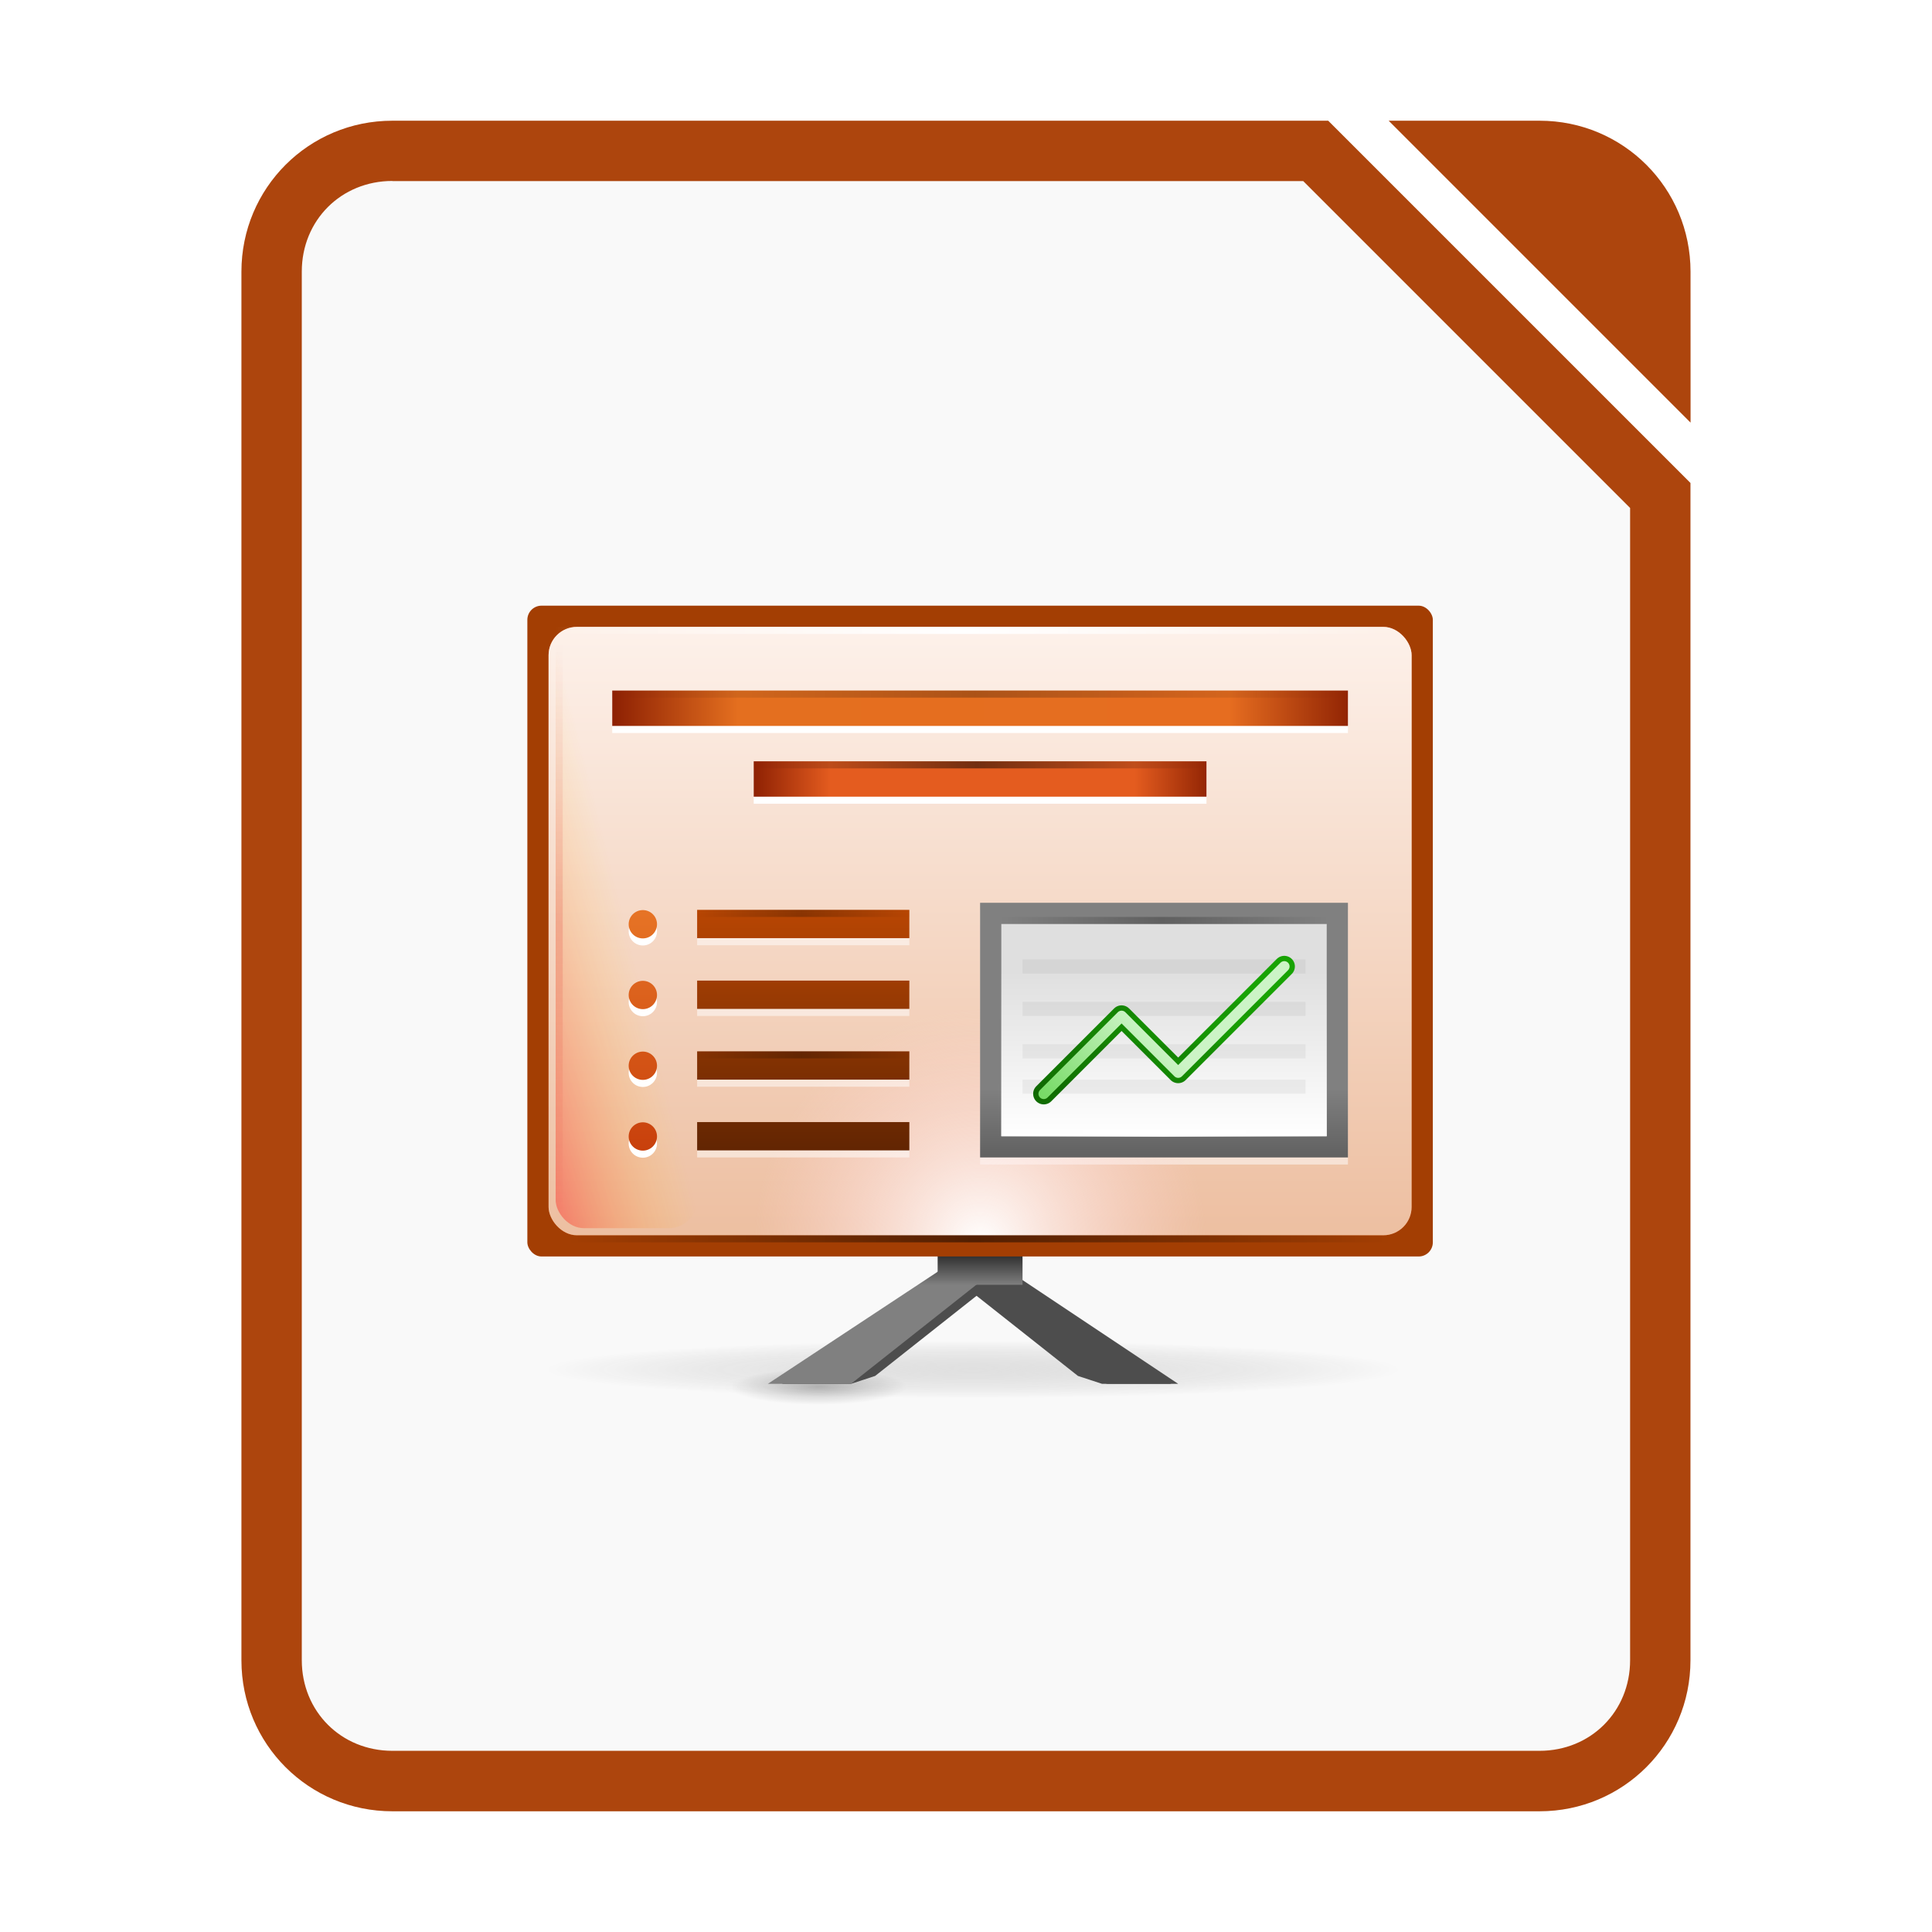 <?xml version="1.0" encoding="UTF-8" standalone="no"?>
<svg
   xmlns:dc="http://purl.org/dc/elements/1.1/"
   xmlns:cc="http://creativecommons.org/ns#"
   xmlns:rdf="http://www.w3.org/1999/02/22-rdf-syntax-ns#"
   xmlns:svg="http://www.w3.org/2000/svg"
   xmlns="http://www.w3.org/2000/svg"
   xmlns:xlink="http://www.w3.org/1999/xlink"
   xmlns:sodipodi="http://sodipodi.sourceforge.net/DTD/sodipodi-0.dtd"
   xmlns:inkscape="http://www.inkscape.org/namespaces/inkscape"
   inkscape:version="1.0 (1.0+r73+1)"
   sodipodi:docname="libreoffice-oasis-presentation.svg"
   id="svg3139"
   viewBox="0 0 16.933 16.933"
   version="1.1"
   height="64"
   width="64">
  <title
     id="title5720">LibreOffice - Presentation</title>
  <defs
     id="defs3143">
    <radialGradient
       r="15"
       fy="-754.638"
       fx="152.333"
       cy="-754.638"
       cx="152.333"
       gradientTransform="matrix(7.93527e-7,0.169,-0.835,0,197.029,-1517.95)"
       gradientUnits="userSpaceOnUse"
       id="radialGradient4423"
       xlink:href="#linearGradient16134-3-1-8"
       inkscape:collect="always" />
    <linearGradient
       id="linearGradient16134-3-1-8">
      <stop
         offset="0"
         style="stop-color:#000000;stop-opacity:0.502"
         id="stop16136-6-3-7" />
      <stop
         offset="1"
         style="stop-color:#000000;stop-opacity:0"
         id="stop16138-4-6-2" />
    </linearGradient>
    <radialGradient
       gradientTransform="matrix(3.84067e-6,0.271,-4.043,0,-2201.98,-1535.94)"
       gradientUnits="userSpaceOnUse"
       xlink:href="#linearGradient10462-7"
       id="radialGradient21562"
       fy="-754.638"
       fx="152.333"
       r="15"
       cy="-754.638"
       cx="152.333" />
    <linearGradient
       id="linearGradient10462-7">
      <stop
         offset="0"
         style="stop-color:#808080;stop-opacity:0.502"
         id="stop10464-0" />
      <stop
         offset="1"
         style="stop-color:#000000;stop-opacity:0"
         id="stop10466-1" />
    </linearGradient>
    <linearGradient
       y2="-1510.583"
       x2="850.25"
       y1="-1506.575"
       x1="850.25"
       gradientUnits="userSpaceOnUse"
       id="linearGradient5746"
       xlink:href="#linearGradient10423"
       inkscape:collect="always" />
    <linearGradient
       id="linearGradient10423">
      <stop
         offset="0"
         style="stop-color:#808080;stop-opacity:1"
         id="stop10425" />
      <stop
         offset="1"
         style="stop-color:#333333;stop-opacity:1"
         id="stop10427" />
    </linearGradient>
    <linearGradient
       gradientTransform="matrix(2.033,0,0,2.048,-752.267,686.81)"
       gradientUnits="userSpaceOnUse"
       xlink:href="#linearGradient13791"
       id="linearGradient21568"
       y2="-1116.764"
       x2="809.625"
       y1="-1074.763"
       x1="809.625" />
    <linearGradient
       id="linearGradient13791">
      <stop
         offset="0"
         style="stop-color:#d36118;stop-opacity:1"
         id="stop13793" />
      <stop
         offset="1"
         style="stop-color:#f09e6f;stop-opacity:1"
         id="stop13795" />
    </linearGradient>
    <linearGradient
       gradientTransform="matrix(2.033,0,0,2.15,-752.267,798.982)"
       gradientUnits="userSpaceOnUse"
       xlink:href="#linearGradient9929"
       id="linearGradient21570"
       y2="-1115.638"
       x2="812"
       y1="-1075.638"
       x1="812" />
    <linearGradient
       id="linearGradient9929">
      <stop
         offset="0"
         style="stop-color:#edbfa1;stop-opacity:1"
         id="stop9931" />
      <stop
         offset="1"
         style="stop-color:#fdf1ea;stop-opacity:1"
         id="stop9933" />
    </linearGradient>
    <linearGradient
       y2="-1574.638"
       x2="535"
       y1="-1568.638"
       x1="529.25"
       gradientTransform="matrix(1.667,0,0,7,-91.667,9465.83)"
       gradientUnits="userSpaceOnUse"
       id="linearGradient4427"
       xlink:href="#linearGradient10144"
       inkscape:collect="always" />
    <linearGradient
       id="linearGradient10144">
      <stop
         offset="0"
         style="stop-color:#ff0000;stop-opacity:1"
         id="stop10146" />
      <stop
         offset="1"
         style="stop-color:#ffc600;stop-opacity:0"
         id="stop10148" />
    </linearGradient>
    <radialGradient
       gradientTransform="matrix(-3.316,0,0,-3.2,-6604.01,-3579.6)"
       gradientUnits="userSpaceOnUse"
       xlink:href="#linearGradient10138"
       id="radialGradient21574"
       fy="-853"
       fx="-1535.455"
       r="10"
       cy="-853"
       cx="-1535.455" />
    <linearGradient
       id="linearGradient10138">
      <stop
         offset="0"
         style="stop-color:#ffffff;stop-opacity:1"
         id="stop10140" />
      <stop
         offset="1"
         style="stop-color:#ffd5d5;stop-opacity:0"
         id="stop10142" />
    </linearGradient>
    <linearGradient
       y2="-1525.638"
       x2="825.25"
       y1="-1559.638"
       x1="825.25"
       gradientUnits="userSpaceOnUse"
       id="linearGradient5660"
       xlink:href="#linearGradient10658"
       inkscape:collect="always" />
    <linearGradient
       id="linearGradient10658">
      <stop
         offset="0"
         style="stop-color:#b84603;stop-opacity:1"
         id="stop10660" />
      <stop
         offset="1"
         style="stop-color:#622502;stop-opacity:1"
         id="stop10662" />
    </linearGradient>
    <linearGradient
       gradientUnits="userSpaceOnUse"
       xlink:href="#linearGradient10391"
       id="linearGradient21578"
       y2="735.75"
       x2="895.5"
       y1="647.812"
       x1="895.5" />
    <linearGradient
       id="linearGradient10391">
      <stop
         offset="0"
         style="stop-color:#e67325;stop-opacity:1"
         id="stop10393" />
      <stop
         offset="1"
         style="stop-color:#c8400c;stop-opacity:1"
         id="stop10395" />
    </linearGradient>
    <linearGradient
       gradientUnits="userSpaceOnUse"
       xlink:href="#linearGradient10226"
       id="linearGradient21580"
       y2="-1589.138"
       x2="902"
       y1="-1589.138"
       x1="798.245" />
    <linearGradient
       id="linearGradient10226">
      <stop
         offset="0"
         style="stop-color:#8e2103;stop-opacity:1"
         id="stop10228" />
      <stop
         offset="0.169"
         style="stop-color:#e46f1f;stop-opacity:1"
         id="stop10236" />
      <stop
         offset="0.838"
         style="stop-color:#e66d20;stop-opacity:1"
         id="stop10234" />
      <stop
         offset="1"
         style="stop-color:#922504;stop-opacity:1"
         id="stop10230" />
    </linearGradient>
    <linearGradient
       gradientUnits="userSpaceOnUse"
       xlink:href="#linearGradient10682"
       id="linearGradient21582"
       y2="-1524.357"
       x2="902.25"
       y1="-1534.416"
       x1="902.25" />
    <linearGradient
       id="linearGradient10682">
      <stop
         offset="0"
         style="stop-color:#808080;stop-opacity:1"
         id="stop10684" />
      <stop
         offset="1"
         style="stop-color:#606060;stop-opacity:1"
         id="stop10686" />
    </linearGradient>
    <linearGradient
       gradientTransform="matrix(1.179,0,0,1.5,10.846,67.819)"
       gradientUnits="userSpaceOnUse"
       xlink:href="#linearGradient8984"
       id="linearGradient21584"
       y2="-1079.16"
       x2="714"
       y1="-1063.638"
       x1="714" />
    <linearGradient
       id="linearGradient8984">
      <stop
         offset="0"
         style="stop-color:#ffffff;stop-opacity:1"
         id="stop8986" />
      <stop
         offset="1"
         style="stop-color:#ffffff;stop-opacity:0"
         id="stop8988" />
    </linearGradient>
    <linearGradient
       gradientTransform="matrix(2,0,0,2,-898,556.638)"
       gradientUnits="userSpaceOnUse"
       xlink:href="#linearGradient13214"
       id="linearGradient21586"
       y2="-1042.638"
       x2="879"
       y1="-1054.638"
       x1="889" />
    <linearGradient
       id="linearGradient13214">
      <stop
         offset="0"
         style="stop-color:#18a303;stop-opacity:1"
         id="stop13216" />
      <stop
         offset="1"
         style="stop-color:#106802;stop-opacity:1"
         id="stop13218" />
    </linearGradient>
    <linearGradient
       gradientUnits="userSpaceOnUse"
       xlink:href="#linearGradient10367"
       id="linearGradient21588"
       y2="-1575.703"
       x2="882.237"
       y1="-1575.703"
       x1="818.035" />
    <linearGradient
       id="linearGradient10367">
      <stop
         offset="0"
         style="stop-color:#8e2103;stop-opacity:1"
         id="stop10369" />
      <stop
         offset="0.169"
         style="stop-color:#e45c1f;stop-opacity:1"
         id="stop10371" />
      <stop
         offset="0.838"
         style="stop-color:#e45c1f;stop-opacity:1"
         id="stop10373" />
      <stop
         offset="1"
         style="stop-color:#922504;stop-opacity:1"
         id="stop10375" />
    </linearGradient>
    <linearGradient
       gradientTransform="matrix(0.727,0,0,1,802.354,-405)"
       gradientUnits="userSpaceOnUse"
       xlink:href="#linearGradient9014"
       id="linearGradient21590"
       y2="-1194.638"
       x2="144"
       y1="-1194.638"
       x1="-17" />
    <linearGradient
       id="linearGradient9014">
      <stop
         offset="0"
         style="stop-color:#ffffff;stop-opacity:0"
         id="stop9016" />
      <stop
         offset="0.493"
         style="stop-color:#ffffff;stop-opacity:1"
         id="stop9018" />
      <stop
         offset="1"
         style="stop-color:#ffffff;stop-opacity:0"
         id="stop9020" />
    </linearGradient>
    <linearGradient
       gradientUnits="userSpaceOnUse"
       xlink:href="#linearGradient10391"
       id="linearGradient21594"
       y2="709.5"
       x2="895.5"
       y1="621.562"
       x1="895.5" />
    <linearGradient
       gradientUnits="userSpaceOnUse"
       xlink:href="#linearGradient10391"
       id="linearGradient21598"
       y2="683.25"
       x2="895.5"
       y1="595.312"
       x1="895.5" />
    <linearGradient
       gradientUnits="userSpaceOnUse"
       xlink:href="#linearGradient10391"
       id="linearGradient21602"
       y2="657"
       x2="895.5"
       y1="569.062"
       x1="895.5" />
    <linearGradient
       gradientTransform="matrix(0.646,0,0,1,808.981,-396)"
       gradientUnits="userSpaceOnUse"
       xlink:href="#linearGradient8074-2"
       id="linearGradient21604"
       y2="-1194.638"
       x2="144"
       y1="-1194.638"
       x1="-17" />
    <linearGradient
       id="linearGradient8074-2">
      <stop
         offset="0"
         style="stop-color:#000000;stop-opacity:0"
         id="stop8076-1" />
      <stop
         offset="0.493"
         style="stop-color:#000000;stop-opacity:1"
         id="stop8078-94" />
      <stop
         offset="1"
         style="stop-color:#000000;stop-opacity:0"
         id="stop8080-0" />
    </linearGradient>
    <linearGradient
       gradientTransform="matrix(0.398,0,0,1,824.758,-386)"
       gradientUnits="userSpaceOnUse"
       xlink:href="#linearGradient8074-2"
       id="linearGradient21606"
       y2="-1194.638"
       x2="144"
       y1="-1194.638"
       x1="-17" />
    <linearGradient
       gradientTransform="matrix(0.72,0,0,1,804.248,-319)"
       gradientUnits="userSpaceOnUse"
       xlink:href="#linearGradient8074-2"
       id="linearGradient21608"
       y2="-1194.638"
       x2="144"
       y1="-1194.638"
       x1="-17" />
    <linearGradient
       y2="-1194.638"
       x2="144"
       y1="-1194.638"
       x1="-17"
       gradientTransform="matrix(0.286,0,0,1,857.864,-364)"
       gradientUnits="userSpaceOnUse"
       id="linearGradient4429"
       xlink:href="#linearGradient8074-2"
       inkscape:collect="always" />
    <linearGradient
       gradientTransform="matrix(0.286,0,0,1,858.013,-333.937)"
       gradientUnits="userSpaceOnUse"
       xlink:href="#linearGradient9014"
       id="linearGradient21612"
       y2="-1194.638"
       x2="144"
       y1="-1194.638"
       x1="-17" />
    <linearGradient
       y2="-1194.638"
       x2="144"
       y1="-1194.638"
       x1="-17"
       gradientTransform="matrix(0.186,0,0,1,813.168,-365)"
       gradientUnits="userSpaceOnUse"
       id="linearGradient4431"
       xlink:href="#linearGradient8074-2"
       inkscape:collect="always" />
    <linearGradient
       y2="-1194.638"
       x2="144"
       y1="-1194.638"
       x1="-17"
       gradientTransform="matrix(0.509,0,0,1,-1588.98,403.638)"
       gradientUnits="userSpaceOnUse"
       id="linearGradient4433"
       xlink:href="#linearGradient11600"
       inkscape:collect="always" />
    <linearGradient
       id="linearGradient11600">
      <stop
         offset="0"
         style="stop-color:#d40000;stop-opacity:0"
         id="stop11602" />
      <stop
         offset="0.493"
         style="stop-color:#d40000;stop-opacity:1"
         id="stop11604" />
      <stop
         offset="1"
         style="stop-color:#d40000;stop-opacity:0"
         id="stop11606" />
    </linearGradient>
    <linearGradient
       gradientTransform="matrix(2,0,0,2,-898,556.638)"
       gradientUnits="userSpaceOnUse"
       xlink:href="#linearGradient10617"
       id="linearGradient21618"
       y2="-1048.638"
       x2="887"
       y1="-1042.638"
       x1="881" />
    <linearGradient
       id="linearGradient10617">
      <stop
         offset="0"
         style="stop-color:#78db67;stop-opacity:1"
         id="stop10619" />
      <stop
         offset="1"
         style="stop-color:#ccf4c6;stop-opacity:1"
         id="stop10621" />
    </linearGradient>
    <radialGradient
       r="15"
       fy="-754.638"
       fx="152.333"
       cy="-754.638"
       cx="152.333"
       gradientTransform="matrix(7.93527e-7,0.169,-0.835,0,197.029,-1517.95)"
       gradientUnits="userSpaceOnUse"
       id="radialGradient5190"
       xlink:href="#linearGradient16134-3-1-8"
       inkscape:collect="always" />
    <radialGradient
       r="15"
       fy="-754.638"
       fx="152.333"
       cy="-754.638"
       cx="152.333"
       gradientTransform="matrix(7.93527e-7,0.169,-0.835,0,197.029,-1517.95)"
       gradientUnits="userSpaceOnUse"
       id="radialGradient5198"
       xlink:href="#linearGradient16134-3-1-8"
       inkscape:collect="always" />
    <linearGradient
       y2="-1510.583"
       x2="850.25"
       y1="-1506.575"
       x1="850.25"
       gradientUnits="userSpaceOnUse"
       id="linearGradient5706"
       xlink:href="#linearGradient10423"
       inkscape:collect="always" />
    <linearGradient
       y2="-1525.638"
       x2="825.25"
       y1="-1559.638"
       x1="825.25"
       gradientUnits="userSpaceOnUse"
       id="linearGradient5708"
       xlink:href="#linearGradient10658"
       inkscape:collect="always" />
    <linearGradient
       y2="-1525.638"
       x2="825.25"
       y1="-1559.638"
       x1="825.25"
       gradientUnits="userSpaceOnUse"
       id="linearGradient5710"
       xlink:href="#linearGradient10658"
       inkscape:collect="always" />
    <linearGradient
       y2="-1525.638"
       x2="825.25"
       y1="-1559.638"
       x1="825.25"
       gradientUnits="userSpaceOnUse"
       id="linearGradient5712"
       xlink:href="#linearGradient10658"
       inkscape:collect="always" />
  </defs>
  <sodipodi:namedview
     inkscape:current-layer="svg3139"
     inkscape:window-maximized="1"
     inkscape:window-y="28"
     inkscape:window-x="0"
     inkscape:cy="36.778771"
     inkscape:cx="60.254243"
     inkscape:zoom="5.8004853"
     showgrid="false"
     id="namedview3141"
     inkscape:window-height="708"
     inkscape:window-width="1366"
     inkscape:pageshadow="2"
     inkscape:pageopacity="0"
     guidetolerance="10"
     gridtolerance="10"
     objecttolerance="10"
     borderopacity="1"
     bordercolor="#666666"
     pagecolor="#ffffff" />
  <g
     id="g5718">
    <path
       d="m3.439 1.058c-0.733 0-1.323 0.59-1.323 1.323v12.171c0 0.733 0.59 1.323 1.323 1.323h10.054c0.733 0 1.323-0.59 1.323-1.323v-10.319l-3.175-3.175z"
       fill="#f9f9f9"
       fill-rule="evenodd"
       stroke-width=".265"
       style="paint-order:stroke fill markers"
       id="path3096" />
    <g
       id="g3149">
      <path
         id="path3098"
         style="font-feature-settings:normal;font-variant-alternates:normal;font-variant-caps:normal;font-variant-ligatures:normal;font-variant-numeric:normal;font-variant-position:normal;isolation:auto;mix-blend-mode:normal;paint-order:fill markers stroke;shape-padding:0;text-decoration-color:#000000;text-decoration-line:none;text-decoration-style:solid;text-indent:0;text-orientation:mixed;text-transform:none;white-space:normal"
         solid-color="#000000"
         shape-rendering="auto"
         image-rendering="auto"
         fill="#ad450d"
         dominant-baseline="auto"
         color-rendering="auto"
         color="#000000"
         d="m3.439 1.058c-0.733 0-1.323 0.59-1.323 1.323v12.171c0 0.733 0.59 1.323 1.323 1.323h10.054c0.733 0 1.323-0.59 1.323-1.323v-10.319l-3.175-3.175zm0 0.529h7.983l2.865 2.865v10.099c0 0.449-0.345 0.794-0.794 0.794h-10.054c-0.449 0-0.794-0.345-0.794-0.794v-12.171c0-0.449 0.345-0.794 0.794-0.794z" />
      <path
         id="path3100"
         style="paint-order:stroke fill markers"
         fill-rule="evenodd"
         fill="#ad450d"
         d="m12.171 1.058 2.646 2.646-3.75e-4 -1.323c-2.08e-4 -0.733-0.59-1.323-1.323-1.323z" />
    </g>
  </g>
  <g
     transform="matrix(0.062,0,0,0.062,-44.11,104.672)"
     id="g21475"
     style="display:inline;enable-background:new">
    <rect
       width="25"
       height="5"
       x="815"
       y="-1494.638"
       id="rect10490"
       style="color:#000000;display:inline;overflow:visible;visibility:visible;opacity:0.5;fill:url(#radialGradient4423);fill-opacity:1;fill-rule:nonzero;stroke:none;stroke-width:1;marker:none" />
    <rect
       width="121"
       height="8"
       x="789"
       y="-1498.638"
       id="rect10563"
       style="color:#000000;display:inline;overflow:visible;visibility:visible;opacity:0.4;fill:url(#radialGradient21562);fill-opacity:1;fill-rule:nonzero;stroke:none;stroke-width:1;marker:none" />
    <path
       d="m 846.242,-1508.638 -24.242,16 h 9.769 l 3.398,-1.114 18.833,-14.886 z"
       id="path10476"
       style="fill:#4d4d4d;fill-opacity:1;stroke:none"
       inkscape:connector-curvature="0" />
    <use
       transform="matrix(-1,0,0,1,1699,0)"
       id="use14177"
       x="0"
       y="0"
       width="5033"
       height="1085"
       xlink:href="#path10476" />
    <path
       d="m 854,-1508.638 24,16 H 867.989 l -3.086,-0.878 -18.903,-15.122 z"
       id="path10478"
       style="fill:#4d4d4d;fill-opacity:1;stroke:none"
       inkscape:connector-curvature="0" />
    <path
       d="m 844.242,-1508.638 -24.242,16 h 11.758 l 20.242,-16 z"
       id="path9896"
       style="fill:url(#linearGradient5706);fill-opacity:1;stroke:none"
       inkscape:connector-curvature="0" />
    <rect
       width="12"
       height="6"
       x="844"
       y="-1512.638"
       id="rect9898"
       style="color:#000000;display:inline;overflow:visible;visibility:visible;fill:url(#linearGradient5746);fill-opacity:1;fill-rule:nonzero;stroke:none;stroke-width:1.3;marker:none" />
    <rect
       width="128"
       height="92"
       rx="2"
       ry="2"
       x="786"
       y="-1602.638"
       id="rect9902"
       style="color:#000000;display:inline;overflow:visible;visibility:visible;fill:#a33e03;fill-opacity:1;fill-rule:nonzero;stroke:none;stroke-width:1;marker:none" />
    <rect
       width="122"
       height="86"
       rx="4"
       ry="4"
       x="789"
       y="-1599.638"
       id="rect9904"
       style="color:#000000;display:inline;overflow:visible;visibility:visible;fill:url(#linearGradient21568);fill-opacity:1;fill-rule:nonzero;stroke:none;stroke-width:1;marker:none" />
    <rect
       width="122"
       height="86"
       rx="4"
       ry="4"
       x="789"
       y="-1599.638"
       id="rect9906"
       style="color:#000000;display:inline;overflow:visible;visibility:visible;fill:url(#linearGradient21570);fill-opacity:1;fill-rule:nonzero;stroke:none;stroke-width:1;marker:none" />
    <rect
       width="20"
       height="84"
       rx="4"
       ry="4"
       x="790"
       y="-1598.638"
       id="rect10082"
       style="color:#000000;display:inline;overflow:visible;visibility:visible;opacity:0.35;fill:url(#linearGradient4427);fill-opacity:1;fill-rule:nonzero;stroke:none;stroke-width:15.997;marker:none" />
    <rect
       width="52"
       height="36"
       x="850"
       y="-1559.638"
       id="rect10603"
       style="color:#000000;display:inline;overflow:visible;visibility:visible;opacity:0.5;fill:#ffffff;fill-opacity:1;fill-rule:nonzero;stroke:none;stroke-width:1;marker:none" />
    <rect
       width="32"
       height="64"
       x="-1545.638"
       y="-882"
       transform="rotate(90)"
       id="rect10090"
       style="color:#000000;display:inline;overflow:visible;visibility:visible;fill:url(#radialGradient21574);fill-opacity:1;fill-rule:nonzero;stroke:none;stroke-width:15.997;marker:none" />
    <g
       id="g10220"
       style="opacity:0.5">
      <rect
         width="30"
         height="4"
         x="810"
         y="-1558.638"
         id="rect10204"
         style="color:#000000;display:inline;overflow:visible;visibility:visible;fill:#ffffff;fill-opacity:1;fill-rule:nonzero;stroke:none;stroke-width:5.011;marker:none" />
      <rect
         width="30"
         height="4"
         x="810"
         y="-1548.638"
         id="rect10206"
         style="color:#000000;display:inline;overflow:visible;visibility:visible;fill:#ffffff;fill-opacity:1;fill-rule:nonzero;stroke:none;stroke-width:5.011;marker:none" />
      <rect
         width="30"
         height="4"
         x="810"
         y="-1538.638"
         id="rect10208"
         style="color:#000000;display:inline;overflow:visible;visibility:visible;fill:#ffffff;fill-opacity:1;fill-rule:nonzero;stroke:none;stroke-width:5.011;marker:none" />
      <rect
         width="30"
         height="4"
         x="810"
         y="-1528.638"
         id="rect10210"
         style="color:#000000;display:inline;overflow:visible;visibility:visible;fill:#ffffff;fill-opacity:1;fill-rule:nonzero;stroke:none;stroke-width:5.011;marker:none" />
    </g>
    <rect
       width="30"
       height="4"
       x="810"
       y="-1559.638"
       id="rect9910"
       style="color:#000000;display:inline;overflow:visible;visibility:visible;fill:url(#linearGradient5708);fill-opacity:1;fill-rule:nonzero;stroke:none;stroke-width:5.011;marker:none" />
    <g
       id="g10182">
      <path
         d="m 901,651.75 a 5.5,5.25 0 1 1 -11,0 5.5,5.25 0 1 1 11,0 z"
         transform="matrix(0.364,0,0,0.381,476.364,-1794.92)"
         id="path10176"
         style="color:#000000;display:inline;overflow:visible;visibility:visible;fill:#ffffff;fill-opacity:1;fill-rule:nonzero;stroke:none;stroke-width:1;marker:none"
         inkscape:connector-curvature="0" />
      <path
         d="m 901,651.75 a 5.5,5.25 0 1 1 -11,0 5.5,5.25 0 1 1 11,0 z"
         transform="matrix(0.364,0,0,0.381,476.364,-1784.92)"
         id="path10178"
         style="color:#000000;display:inline;overflow:visible;visibility:visible;fill:#ffffff;fill-opacity:1;fill-rule:nonzero;stroke:none;stroke-width:1;marker:none"
         inkscape:connector-curvature="0" />
      <path
         d="m 901,651.75 a 5.5,5.25 0 1 1 -11,0 5.5,5.25 0 1 1 11,0 z"
         transform="matrix(0.364,0,0,0.381,476.364,-1804.92)"
         id="path10174"
         style="color:#000000;display:inline;overflow:visible;visibility:visible;fill:#ffffff;fill-opacity:1;fill-rule:nonzero;stroke:none;stroke-width:1;marker:none"
         inkscape:connector-curvature="0" />
      <path
         d="m 901,651.75 a 5.5,5.25 0 1 1 -11,0 5.5,5.25 0 1 1 11,0 z"
         transform="matrix(0.364,0,0,0.381,476.364,-1774.92)"
         id="path10180"
         style="color:#000000;display:inline;overflow:visible;visibility:visible;fill:#ffffff;fill-opacity:1;fill-rule:nonzero;stroke:none;stroke-width:1;marker:none"
         inkscape:connector-curvature="0" />
    </g>
    <path
       d="m 901,651.75 a 5.5,5.25 0 1 1 -11,0 5.5,5.25 0 1 1 11,0 z"
       transform="matrix(0.364,0,0,0.381,476.364,-1805.92)"
       id="path9916"
       style="color:#000000;display:inline;overflow:visible;visibility:visible;fill:url(#linearGradient21578);fill-opacity:1;fill-rule:nonzero;stroke:none;stroke-width:1;marker:none"
       inkscape:connector-curvature="0" />
    <rect
       width="104"
       height="5"
       x="798"
       y="-1589.638"
       id="rect10287"
       style="color:#000000;display:inline;overflow:visible;visibility:visible;fill:#ffffff;fill-opacity:1;fill-rule:nonzero;stroke:none;stroke-width:5.011;marker:none" />
    <rect
       width="104"
       height="5"
       x="798"
       y="-1590.638"
       id="rect9922"
       style="color:#000000;display:inline;overflow:visible;visibility:visible;fill:url(#linearGradient21580);fill-opacity:1;fill-rule:nonzero;stroke:none;stroke-width:5.011;marker:none" />
    <rect
       width="52"
       height="36"
       x="850"
       y="-1560.638"
       id="rect9926"
       style="color:#000000;display:inline;overflow:visible;visibility:visible;fill:url(#linearGradient21582);fill-opacity:1;fill-rule:nonzero;stroke:none;stroke-width:1;marker:none" />
    <rect
       width="46"
       height="30"
       x="853"
       y="-1557.638"
       id="rect9928"
       style="color:#000000;display:inline;overflow:visible;visibility:visible;fill:#dfdfdf;fill-opacity:1;fill-rule:nonzero;stroke:none;stroke-width:1;marker:none" />
    <rect
       width="46"
       height="30"
       x="853"
       y="-1557.638"
       id="rect9930"
       style="color:#000000;display:inline;overflow:visible;visibility:visible;fill:url(#linearGradient21584);fill-opacity:1;fill-rule:nonzero;stroke:none;stroke-width:1;marker:none" />
    <rect
       width="40"
       height="2"
       x="856"
       y="-1552.638"
       id="rect9936"
       style="color:#000000;display:inline;overflow:visible;visibility:visible;opacity:0.05;fill:#000000;fill-opacity:1;fill-rule:nonzero;stroke:none;stroke-width:1;marker:none" />
    <path
       d="m 859,-1533.638 11,-11 8,8 15,-15"
       id="path9942"
       style="display:inline;fill:none;stroke:url(#linearGradient21586);stroke-width:3;stroke-linecap:round;stroke-linejoin:round;stroke-opacity:1"
       inkscape:connector-curvature="0" />
    <rect
       width="64"
       height="5"
       x="818"
       y="-1579.638"
       id="rect10289"
       style="color:#000000;display:inline;overflow:visible;visibility:visible;fill:#ffffff;fill-opacity:1;fill-rule:nonzero;stroke:none;stroke-width:5.011;marker:none" />
    <rect
       width="64"
       height="5"
       x="818"
       y="-1580.638"
       id="rect9948"
       style="color:#000000;display:inline;overflow:visible;visibility:visible;fill:url(#linearGradient21588);fill-opacity:1;fill-rule:nonzero;stroke:none;stroke-width:5.011;marker:none" />
    <rect
       width="117"
       height="1"
       x="790"
       y="-1599.638"
       id="rect10100"
       style="color:#000000;display:inline;overflow:visible;visibility:visible;fill:url(#linearGradient21590);fill-opacity:1;fill-rule:nonzero;stroke:none;stroke-width:1;marker:none" />
    <rect
       width="30"
       height="4"
       x="810"
       y="-1549.638"
       id="rect10156"
       style="color:#000000;display:inline;overflow:visible;visibility:visible;fill:url(#linearGradient5710);fill-opacity:1;fill-rule:nonzero;stroke:none;stroke-width:5.011;marker:none" />
    <path
       d="m 901,651.75 a 5.5,5.25 0 1 1 -11,0 5.5,5.25 0 1 1 11,0 z"
       transform="matrix(0.364,0,0,0.381,476.364,-1795.92)"
       id="path10158"
       style="color:#000000;display:inline;overflow:visible;visibility:visible;fill:url(#linearGradient21594);fill-opacity:1;fill-rule:nonzero;stroke:none;stroke-width:1;marker:none"
       inkscape:connector-curvature="0" />
    <rect
       width="30"
       height="4"
       x="810"
       y="-1539.638"
       id="rect10162"
       style="color:#000000;display:inline;overflow:visible;visibility:visible;fill:url(#linearGradient5712);fill-opacity:1;fill-rule:nonzero;stroke:none;stroke-width:5.011;marker:none" />
    <path
       d="m 901,651.75 a 5.5,5.25 0 1 1 -11,0 5.5,5.25 0 1 1 11,0 z"
       transform="matrix(0.364,0,0,0.381,476.364,-1785.92)"
       id="path10164"
       style="color:#000000;display:inline;overflow:visible;visibility:visible;fill:url(#linearGradient21598);fill-opacity:1;fill-rule:nonzero;stroke:none;stroke-width:1;marker:none"
       inkscape:connector-curvature="0" />
    <rect
       width="30"
       height="4"
       x="810"
       y="-1529.638"
       id="rect10168"
       style="color:#000000;display:inline;overflow:visible;visibility:visible;fill:url(#linearGradient5660);fill-opacity:1;fill-rule:nonzero;stroke:none;stroke-width:5.011;marker:none" />
    <path
       d="m 901,651.75 a 5.5,5.25 0 1 1 -11,0 5.5,5.25 0 1 1 11,0 z"
       transform="matrix(0.364,0,0,0.381,476.364,-1775.92)"
       id="path10170"
       style="color:#000000;display:inline;overflow:visible;visibility:visible;fill:url(#linearGradient21602);fill-opacity:1;fill-rule:nonzero;stroke:none;stroke-width:1;marker:none"
       inkscape:connector-curvature="0" />
    <rect
       width="104"
       height="1"
       x="798"
       y="-1590.638"
       id="rect10320"
       style="color:#000000;display:inline;overflow:visible;visibility:visible;opacity:0.25;fill:url(#linearGradient21604);fill-opacity:1;fill-rule:nonzero;stroke:none;stroke-width:1;marker:none" />
    <rect
       width="64"
       height="1"
       x="818"
       y="-1580.638"
       id="rect10324"
       style="color:#000000;display:inline;overflow:visible;visibility:visible;opacity:0.5;fill:url(#linearGradient21606);fill-opacity:1;fill-rule:nonzero;stroke:none;stroke-width:1;marker:none" />
    <rect
       width="116"
       height="1"
       x="792"
       y="-1513.638"
       id="rect10448"
       style="color:#000000;display:inline;overflow:visible;visibility:visible;opacity:0.5;fill:url(#linearGradient21608);fill-opacity:1;fill-rule:nonzero;stroke:none;stroke-width:1;marker:none" />
    <rect
       width="46.063"
       height="1"
       x="853"
       y="-1558.638"
       id="rect10629"
       style="color:#000000;display:inline;overflow:visible;visibility:visible;opacity:0.25;fill:url(#linearGradient4429);fill-opacity:1;fill-rule:nonzero;stroke:none;stroke-width:1;marker:none" />
    <rect
       width="46.063"
       height="1"
       x="853.15"
       y="-1528.575"
       id="rect10638"
       style="color:#000000;display:inline;overflow:visible;visibility:visible;fill:url(#linearGradient21612);fill-opacity:1;fill-rule:nonzero;stroke:none;stroke-width:1;marker:none" />
    <rect
       width="30"
       height="1"
       x="810"
       y="-1559.638"
       id="rect10652"
       style="color:#000000;display:inline;overflow:visible;visibility:visible;opacity:0.25;fill:url(#linearGradient4431);fill-opacity:1;fill-rule:nonzero;stroke:none;stroke-width:1;marker:none" />
    <rect
       width="82"
       height="1"
       x="-1597.638"
       y="-791"
       transform="rotate(90)"
       id="rect11596"
       style="color:#000000;display:inline;overflow:visible;visibility:visible;opacity:0.15;fill:url(#linearGradient4433);fill-opacity:1;fill-rule:nonzero;stroke:none;stroke-width:1;marker:none" />
    <use
       transform="translate(119)"
       id="use14087"
       x="0"
       y="0"
       width="5033"
       height="1085"
       xlink:href="#rect11596" />
    <use
       transform="matrix(-1,0,0,1,1700,0)"
       id="use14089"
       x="0"
       y="0"
       width="5033"
       height="1085"
       xlink:href="#rect10082" />
    <use
       transform="translate(0,10)"
       id="use14091"
       x="0"
       y="0"
       width="5033"
       height="1085"
       xlink:href="#rect10652" />
    <use
       transform="translate(0,20)"
       id="use14093"
       x="0"
       y="0"
       width="5033"
       height="1085"
       xlink:href="#rect10652" />
    <use
       transform="translate(0,30)"
       id="use14095"
       x="0"
       y="0"
       width="5033"
       height="1085"
       xlink:href="#rect10652" />
    <use
       transform="translate(0,31)"
       id="use14097"
       x="0"
       y="0"
       width="5033"
       height="1085"
       xlink:href="#rect10629" />
    <use
       transform="translate(0,6)"
       id="use14103"
       x="0"
       y="0"
       width="5033"
       height="1085"
       xlink:href="#rect9936" />
    <use
       transform="translate(0,12)"
       id="use14105"
       x="0"
       y="0"
       width="5033"
       height="1085"
       xlink:href="#rect9936" />
    <use
       transform="translate(0,17)"
       id="use14107"
       x="0"
       y="0"
       width="5033"
       height="1085"
       xlink:href="#rect9936" />
    <path
       d="m 859,-1533.638 11,-11 8,8 15,-15"
       id="path9945"
       style="display:inline;fill:none;stroke:url(#linearGradient21618);stroke-width:1.5;stroke-linecap:round;stroke-linejoin:round;stroke-opacity:1"
       inkscape:connector-curvature="0" />
    <use
       transform="matrix(-1,0,0,1,1699,0)"
       id="use14175"
       x="0"
       y="0"
       width="5033"
       height="1085"
       xlink:href="#rect10490" />
    <use
       transform="matrix(-1,0,0,1,1699,0)"
       id="use14179"
       x="0"
       y="0"
       width="5033"
       height="1085"
       xlink:href="#path9896" />
  </g>
</svg>
